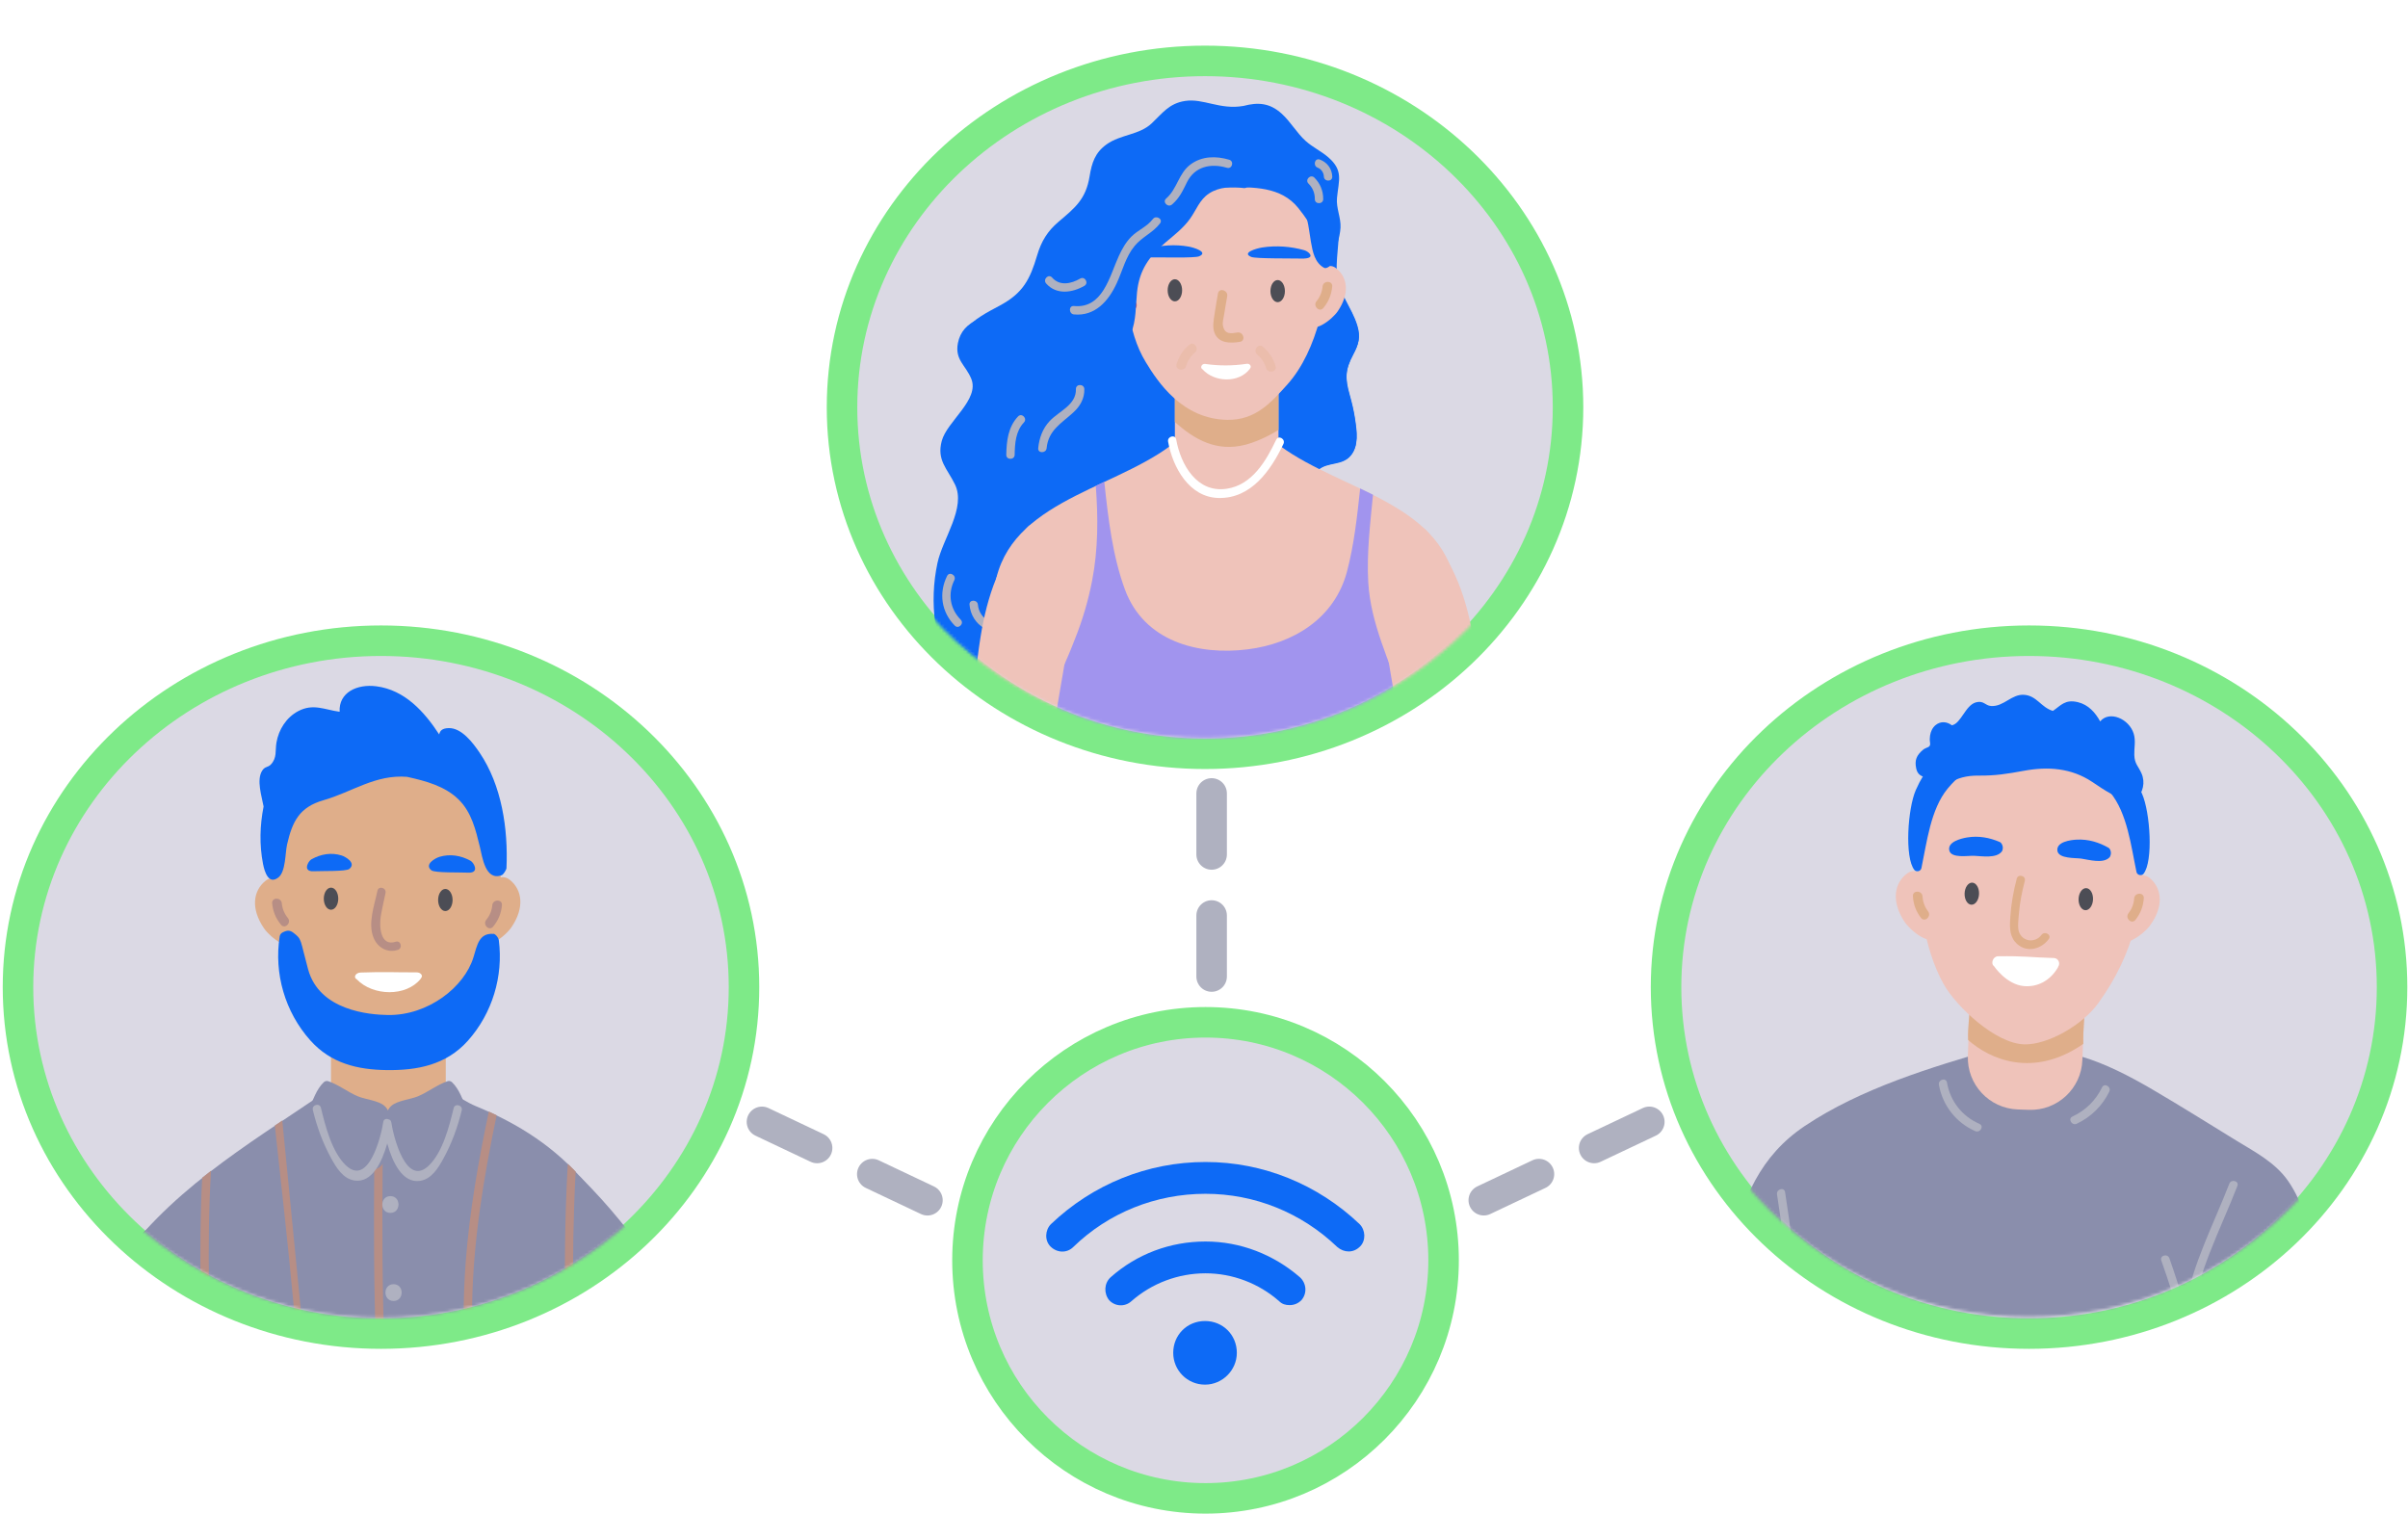 <svg width="789" height="496" viewBox="0 0 789 496" fill="none" xmlns="http://www.w3.org/2000/svg">
<line x1="249.659" y1="367.622" x2="305.691" y2="394.163" stroke="#AFB1C0" stroke-width="10" stroke-linecap="round" stroke-dasharray="20 20"/>
<line x1="5" y1="-5" x2="67" y2="-5" transform="matrix(-0.904 0.428 0.428 0.904 547.069 370)" stroke="#AFB1C0" stroke-width="10" stroke-linecap="round" stroke-dasharray="20 20"/>
<line x1="397" y1="260" x2="397" y2="322" stroke="#AFB1C0" stroke-width="10" stroke-linecap="round" stroke-dasharray="20 20"/>
<path d="M124.836 437C190.292 437 243.776 386.401 243.776 323.478C243.776 260.554 190.292 209.955 124.836 209.955C59.379 209.955 5.896 260.554 5.896 323.478C5.896 386.401 59.379 437 124.836 437Z" fill="#DBD9E4" stroke="#7EEA88" stroke-width="10"/>
<mask id="mask0_1516_153" style="mask-type:alpha" maskUnits="userSpaceOnUse" x="4" y="190" width="242" height="242">
<path d="M245.889 310.945C245.889 377.741 191.742 431.89 124.943 431.89C58.149 431.89 4 377.741 4 310.945C4 244.149 58.149 190 124.943 190C191.742 190 245.889 244.149 245.889 310.945Z" fill="white"/>
</mask>
<g mask="url(#mask0_1516_153)">
<path d="M37.141 610.057C38.259 608.525 39.446 607.316 40.69 606.295C40.344 606.122 39.978 605.995 39.636 605.813C40.133 605.572 40.543 605.199 40.871 604.729C41.111 605.055 41.393 605.305 41.679 605.545C43.775 604.045 46.052 603.048 48.534 602.264C48.78 597.36 48.536 592.466 48.024 587.585C48.749 586.825 49.283 585.861 49.4 584.826C50.05 579.081 50.289 573.474 50.133 567.695C50.042 564.364 46.745 563.123 44.347 563.984C44.184 563.024 44.017 562.063 43.863 561.105C41.241 544.86 38.621 528.616 36 512.37C35.6 509.895 33.084 509.079 30.955 509.59C30.955 508.007 30.937 506.422 30.936 504.839C31.44 485.605 33.002 466.438 35.735 447.321C35.883 446.284 35.69 445.367 35.317 444.585C35.787 443.533 36.315 442.523 36.986 441.632C39.221 438.664 36.386 435.769 33.4 435.73C40.056 422.112 49.622 410.229 63.669 401.576C68.179 398.798 64.042 391.662 59.507 394.455C11.365 424.109 9.474 489.568 6.988 539.991C5.842 563.257 6.389 588.61 24.983 605.365C26.756 606.962 28.609 608.377 30.502 609.7C30.571 609.819 30.634 609.939 30.704 610.057C31.52 611.442 32.82 612.038 34.122 612.033C34.742 612.399 35.375 612.723 36.004 613.063C36.122 611.991 36.482 610.958 37.141 610.057Z" fill="#5D5E75"/>
<path d="M251.157 519.852C245.601 469.757 226.332 421.915 190.413 385.934C186.651 382.174 180.823 388.004 184.576 391.766C196.685 403.894 206.827 417.465 215.166 432.049C214.74 432.847 214.604 433.835 214.984 434.983C216.861 440.602 218.411 446.328 219.725 452.122C219.353 452.874 219.181 453.763 219.326 454.763C221.474 469.105 223.613 483.449 225.752 497.791C226.722 508.044 227.547 518.319 228.68 528.557C228.091 529.041 227.646 529.748 227.474 530.733C226.078 538.556 224.891 546.402 223.794 554.262C220.713 563.191 215.936 571.581 210.706 579.88C209.329 582.058 210.507 584.61 212.555 585.622C209.428 586.827 209.329 590.546 211.123 592.465C201.026 595.024 190.087 595.719 180.434 596.138C175.15 596.368 175.122 604.615 180.434 604.384C201.806 603.455 226.033 601.74 241.369 584.738C256.813 567.618 253.487 540.877 251.157 519.852Z" fill="#8A8EAC"/>
<path d="M229.056 496.682C229.237 495.801 229.283 494.842 229.138 493.807C229.047 493.187 228.957 492.563 228.866 491.942C228.812 490.736 228.766 489.519 228.712 488.324C228.648 487.056 228.322 485.991 227.842 485.086C222.494 450.066 214.482 414.417 192.167 387.956C181.952 375.841 169.943 368.307 156.148 362.577C149.749 359.92 143.695 354.296 137.16 352.462C131.631 350.91 127.353 354.418 122.504 356.412C120.319 354.183 116.204 350.97 112.987 353.303C91.684 368.765 63.123 384.083 43.745 407.742C42.974 408.682 37.347 413.432 30.045 423.227C27.166 432.678 32.624 442.431 30.478 452.013C28.678 476.826 23.754 581.356 27.567 608.551C29.46 622.038 31.378 635.814 35.299 648.884C35.851 650.724 36.427 652.537 37.005 654.341C40.026 657.051 51.717 664.7 54.396 666.903C62.621 673.664 80.321 686.752 87.925 672.975C92.785 664.166 122.395 595.381 125.014 571.142C125.014 571.142 137.386 616.844 157.29 666.114C158.351 668.743 160.562 671.299 163.172 671.154C176.714 670.41 185.949 652.31 194.333 641.95C203.778 630.276 213.675 619.092 218.542 603.961C229.092 571.11 230.334 531.845 229.056 496.682Z" fill="#8A8EAC"/>
<path d="M129.079 371.824H125.435C116.054 371.824 108.457 364.223 108.457 354.847V309.951H146.055V354.847C146.055 364.223 138.451 371.824 129.079 371.824Z" fill="#DFAE8A"/>
<path d="M144.504 321.769C138.658 320.34 131.417 320.763 127.963 320.978C122.126 321.34 116.18 322.232 110.834 324.92C110.75 324.961 110.644 325.012 110.555 325.055V339.516C117.105 345.411 124.302 349.348 133.565 347.003C136.256 346.32 140.598 344.605 144.504 342.117V321.769Z" fill="#E0585E"/>
<path d="M127.464 242.164C86.025 242.789 89.494 278.382 89.606 279.94C90.82 296.926 90.896 310.791 97.93 322.368C102.292 329.549 111.152 343.038 127.545 343.272C137.76 343.419 143.371 336.988 149.217 330.504C160.401 318.087 164.525 296.427 164.172 280.378C163.737 260.24 158.951 241.688 127.464 242.164Z" fill="#DFAE8A"/>
<path d="M167.124 288.379C162.229 284.383 157.589 294.259 155.957 297.397C154.942 299.352 157.779 301.146 158.867 299.323C158.522 299.892 158.187 300.462 157.842 301.031C156.673 302.986 154.453 305.682 155.776 308.076C158.359 312.744 165.601 306.739 167.55 303.893C171.964 297.442 171.094 291.615 167.124 288.379Z" fill="#DFAE8A"/>
<path d="M161.305 296.623C161.151 298.393 160.471 300.051 159.329 301.421C158.042 302.977 160.272 305.227 161.568 303.657C163.281 301.592 164.233 299.295 164.468 296.623C164.659 294.596 161.486 294.608 161.305 296.623Z" fill="#B78E85"/>
<path d="M86.505 304.203C88.452 307.05 95.688 313.054 98.274 308.386C99.6 305.992 97.381 303.296 96.209 301.342C95.868 300.772 95.526 300.203 95.185 299.633C96.275 301.457 99.112 299.662 98.095 297.708C96.464 294.57 91.826 284.693 86.926 288.689C82.957 291.925 82.092 297.752 86.505 304.203Z" fill="#DFAE8A"/>
<path d="M92.337 296.002C92.497 297.772 93.179 299.431 94.314 300.801C95.603 302.357 93.377 304.606 92.078 303.037C90.366 300.972 89.417 298.675 89.175 296.002C88.992 293.976 92.156 293.987 92.337 296.002Z" fill="#B78E85"/>
<path d="M110.833 294.493C110.833 296.494 109.772 298.116 108.463 298.116C107.155 298.116 106.094 296.494 106.094 294.493C106.094 292.49 107.155 290.868 108.463 290.868C109.772 290.868 110.833 292.49 110.833 294.493Z" fill="#4C4D55"/>
<path d="M148.292 294.921C148.292 296.922 147.232 298.544 145.917 298.544C144.612 298.544 143.552 296.922 143.552 294.921C143.552 292.92 144.612 291.296 145.917 291.296C147.232 291.296 148.292 292.92 148.292 294.921Z" fill="#4C4D55"/>
<path d="M136.45 318.628C129.081 318.675 126.76 318.384 118.114 318.689C116.455 318.748 115.694 320.374 116.917 320.926C116.926 320.935 116.926 320.946 116.935 320.955C122.183 326.405 133.078 326.704 137.854 320.726C137.918 320.653 137.927 320.583 137.963 320.51C138.697 319.79 137.945 318.618 136.45 318.628Z" fill="white"/>
<path d="M92.493 367.173C91.68 367.716 90.865 368.264 90.047 368.811C94.223 407.47 98.927 446.318 99.614 485.096C100.457 532.628 94.621 579.99 86.479 626.739C83.842 641.875 79.392 663.945 76.405 679.018C77.348 679.163 78.594 678.71 79.498 678.673C86.365 643.978 93.901 602.699 97.945 567.551C103.347 520.605 102.99 474.386 98.391 427.411C96.426 407.332 94.459 387.253 92.493 367.173ZM125.532 366.927C124.572 366.879 123.647 366.784 122.786 366.612C122.315 406.521 122.142 446.308 126.094 486.148C128.496 510.344 129.665 534.393 128.641 558.704C128.514 561.884 128.351 565.06 128.17 568.237C128.714 570.165 129.466 572.758 130.409 575.94C130.798 570.199 131.152 564.455 131.396 558.704C132.421 534.393 131.242 510.343 128.841 486.148C124.907 446.412 125.061 406.73 125.532 366.927ZM69.135 383.647C68.166 384.394 67.211 385.158 66.253 385.922C63.728 434.275 70.129 482.71 67.227 531.097C64.704 573.123 57.469 622.442 50.636 664.135C51.551 664.77 52.434 665.214 53.156 665.74C59.937 624.328 67.082 575.452 69.811 533.718C73.08 483.704 66.217 433.625 69.135 383.647ZM218.97 545.1C217.257 505.746 214.71 466.384 214.202 427C213.341 424.645 212.408 422.325 211.438 420.025C211.682 459.928 214.166 499.811 215.979 539.679C216.958 561.26 217.719 584.118 217.737 605.721C218.716 603.592 219.577 600.144 220.338 597.85C220.356 597.792 220.375 597.737 220.393 597.679C220.257 580.147 219.731 562.615 218.97 545.1ZM36.387 415.302C36.466 480.619 35.383 545.957 27.898 610.782C28.4 614.345 28.916 617.92 29.474 621.5C30.177 616.179 30.86 610.864 31.457 605.531C36.744 558.338 38.508 510.828 39.005 463.366C39.184 446.34 39.178 429.314 39.13 412.287C38.306 413.154 37.375 414.179 36.387 415.302ZM187.827 426.585C187.618 412.349 187.863 398.118 188.615 383.916C187.772 383.035 186.911 382.211 186.041 381.381C181.419 462.322 195.087 543.422 193.356 624.473C193.247 629.585 193.184 638.53 193.002 643.633C193.891 642.392 194.878 641.313 195.748 640.198C196.483 616.161 196.329 588.179 195.205 564.065C193.075 518.221 188.488 472.495 187.827 426.585ZM158.361 502.498C156.711 477.64 154.319 452.594 154.699 427.662C155.016 406.653 158.461 385.965 162.73 365.448C161.887 365.036 161.026 364.626 160.165 364.233C156.766 380.433 153.883 396.736 152.615 413.254C150.684 438.423 153.086 463.806 154.717 488.928C158.035 540.006 161.941 591.101 162.095 642.31C162.113 649.226 162.204 664.326 162.077 671.232C162.866 671.921 163.971 670.888 164.941 671.006C165.512 642.419 164.424 607.099 163.02 578.534C161.769 553.171 160.038 527.835 158.361 502.498Z" fill="#B78E85"/>
<path d="M155.372 283.497C155.036 282.787 154.502 282.238 154.121 282.033C150.949 280.308 147.405 279.742 143.97 280.789C142.673 281.183 138.894 283.235 141.35 285.195C142.456 286.077 150.795 285.822 153.414 285.957C155.453 286.061 156.124 285.074 155.372 283.497Z" fill="#0D6AF6"/>
<path d="M102.761 285.499C105.303 285.365 113.386 285.619 114.464 284.738C116.848 282.777 113.177 280.726 111.926 280.331C108.589 279.285 105.15 279.849 102.072 281.575C101.704 281.781 101.188 282.329 100.86 283.04C100.13 284.617 100.781 285.604 102.761 285.499Z" fill="#0D6AF6"/>
<path d="M129.642 308.603C124.567 310.287 124.213 303.447 124.775 300.169C125.201 297.64 125.808 295.128 126.325 292.617C126.679 290.891 124.032 290.153 123.669 291.886C122.691 296.638 120.416 302.679 122.455 307.429C123.824 310.604 127.023 312.365 130.377 311.254C132.044 310.699 131.328 308.043 129.642 308.603Z" fill="#B78E85"/>
<path d="M163.448 308.135C163.212 306.93 162.052 305.846 161.554 306.017C156.949 305.759 156.351 309.725 155.118 313.732C152.155 323.437 140.299 332.81 127.094 332.609C121.057 332.517 104.646 331.21 100.947 317.619C98.227 307.624 98.999 307.868 96.151 305.67C94.985 304.771 94.081 304.796 92.623 305.542C92.168 305.775 91.746 306.18 91.64 306.856C89.74 318.982 93.371 331.594 101.639 340.882C108.44 348.523 117.241 350.518 126.622 350.654C136.565 350.798 146.173 349.05 153.333 341.006C161.336 332.012 164.943 319.903 163.448 308.135Z" fill="#0D6AF6"/>
<path d="M152.973 363.632C151.704 360.614 150.544 356.948 148.106 354.629C147.761 354.3 147.19 354.119 146.719 354.276C143.32 355.395 140.311 357.825 136.985 359.235C134.501 360.285 130.196 360.622 128.229 362.372C127.667 362.878 127.323 363.374 127.096 363.889C126.879 363.374 126.534 362.878 125.963 362.372C123.996 360.622 119.691 360.285 117.217 359.235C113.881 357.825 110.881 355.395 107.482 354.276C107.007 354.119 106.436 354.3 106.089 354.629C103.651 356.948 102.49 360.614 101.223 363.632C100.533 365.272 103.88 378.454 105.7 379.017C109.754 380.273 113.9 381.345 117.996 382.467C122.655 383.741 125.374 383.696 126.362 378.533C126.688 376.816 126.924 375.058 127.096 373.296C127.278 375.058 127.513 376.816 127.839 378.533C128.827 383.696 131.547 383.741 136.205 382.467C140.302 381.345 144.444 380.273 148.496 379.017C150.317 378.454 153.662 365.272 152.973 363.632Z" fill="#8A8EAC"/>
<path d="M148.645 363.128C147.212 369.033 145.092 377.469 140.569 381.887C133.046 389.24 128.913 372.43 128.215 367.801C128.215 367.79 128.206 367.777 128.206 367.766V367.761C128.115 367.173 127.753 366.889 127.327 366.806C126.62 366.491 125.741 366.67 125.587 367.645C124.907 372.221 120.765 389.145 113.224 381.773C108.705 377.355 106.583 368.919 105.154 363.013C104.739 361.295 102.088 362.023 102.504 363.744C103.829 369.225 105.759 374.519 108.469 379.474C110.156 382.556 112.363 386.293 116.197 386.847C121.925 387.675 125.179 380.764 126.883 374.693C128.578 380.792 131.831 387.793 137.596 386.961C141.43 386.407 143.641 382.67 145.327 379.588C148.037 374.633 149.968 369.341 151.291 363.859C151.708 362.137 149.061 361.409 148.645 363.128Z" fill="#AFB1C0"/>
<path d="M127.92 391.957C124.385 391.957 124.376 397.454 127.92 397.454C131.455 397.454 131.464 391.957 127.92 391.957Z" fill="#AFB1C0"/>
<path d="M128.954 420.819C125.419 420.819 125.41 426.316 128.954 426.316C132.489 426.316 132.498 420.819 128.954 420.819Z" fill="#AFB1C0"/>
<path d="M197.979 460.976C197.907 460.8 197.852 460.624 197.789 460.449C198.496 460.773 199.42 460.599 199.629 459.625C200.762 454.303 202.348 449.135 204.378 444.087C205.04 442.447 202.384 441.734 201.732 443.355C199.756 448.263 198.206 453.286 197.082 458.453C192.45 445.439 189.242 432.304 188.045 418.458C187.891 416.71 185.145 416.694 185.299 418.458C186.441 431.72 189.151 444.693 193.665 457.229C195.849 463.293 198.278 469.243 199.629 475.567C201.278 483.303 201.614 491.24 201.967 499.118C202.049 500.88 204.795 500.89 204.714 499.118C204.124 485.792 202.638 473.55 197.979 460.976Z" fill="#494B5E"/>
<path d="M157.079 246.542C154.976 243.463 151.251 238.457 146.982 238.591C144.852 238.656 144.19 239.457 143.9 240.661C139.024 233.199 132.598 226.079 123.307 224.891C116.981 224.081 110.944 226.897 111.285 233.238C106.413 232.598 102.65 230.41 97.688 233.045C93.806 235.106 91.315 239.069 90.582 243.336C90.125 245.996 90.83 248.272 88.777 250.486C87.773 251.566 86.841 251.069 85.913 252.526C83.95 255.607 85.793 260.991 86.37 264.285C85.147 270.465 84.963 276.812 86.18 283.079C86.677 285.642 88.002 290.076 91.246 287.504C93.641 285.606 93.423 279.52 94.06 276.734C95.789 269.177 98.104 264.494 105.973 262.232C115.54 259.482 122.963 253.716 133.468 254.563C133.495 254.572 133.513 254.591 133.54 254.597C139.504 255.927 145.849 257.6 150.326 262.043C154.514 266.189 155.873 271.948 157.224 277.472C158.049 280.836 159.027 288.785 164.384 286.789C164.991 286.564 165.934 284.982 165.952 284.457C166.514 271.668 164.438 257.351 157.079 246.542Z" fill="#0D6AF6"/>
<path d="M48.506 432.986C45.502 439.943 43.637 447.113 42.884 454.654C42.709 456.412 45.459 456.4 45.633 454.654C46.334 447.622 48.078 440.861 50.88 434.374C51.574 432.767 49.207 431.365 48.506 432.986Z" fill="#494B5E"/>
</g>
<path d="M664.836 437C730.292 437 783.776 386.401 783.776 323.478C783.776 260.554 730.292 209.955 664.836 209.955C599.379 209.955 545.896 260.554 545.896 323.478C545.896 386.401 599.379 437 664.836 437Z" fill="#DBD9E4" stroke="#7EEA88" stroke-width="10"/>
<mask id="mask1_1516_153" style="mask-type:alpha" maskUnits="userSpaceOnUse" x="544" y="190" width="242" height="242">
<path d="M785.562 310.782C785.562 377.487 731.487 431.562 664.782 431.562C598.076 431.562 544 377.487 544 310.782C544 244.076 598.076 190 664.782 190C731.487 190 785.562 244.076 785.562 310.782Z" fill="white"/>
</mask>
<g mask="url(#mask1_1516_153)">
<path d="M762.396 441.784C759.905 425.074 759.472 401.03 749.729 387.006C745.507 380.93 738.805 377.458 732.801 373.782C723.615 368.156 714.475 362.396 705.184 356.967C690.098 348.155 674.672 341.219 657.363 344.934C656.53 343.846 655.211 343.207 653.55 343.69C632.812 349.716 609.784 356.64 591.388 368.952C576.694 378.784 570.987 392.751 566.797 410.084C561.439 432.256 558.763 455.298 556.455 478.031C554.361 498.649 553.743 518.537 560.58 537.977C558.908 540.355 559.874 544.727 563.514 544.711C586.102 544.61 607.24 550.635 629.487 553.105C649.296 555.304 669.217 552.865 688.736 549.192C716.221 544.021 765.391 540.258 768.489 502.013C770.073 482.472 765.267 461.041 762.396 441.784Z" fill="#8A8EAC"/>
<path d="M664.744 363.686L661.11 363.554C651.753 363.212 644.445 355.35 644.787 345.992L646.423 301.187L683.942 302.558L682.306 347.363C681.964 356.719 674.102 364.028 664.744 363.686Z" fill="#EFC3BA"/>
<path d="M683.024 327.813C683.26 332.562 682.429 337.313 682.62 342.063C666.232 353.431 652.041 347.156 644.858 340.794C644.695 335.82 645.419 333.803 645.41 328.829C645.981 329.082 648.531 329.317 649.129 329.527C660.395 333.452 672.32 332.136 683.024 327.813Z" fill="#DFAE8A"/>
<path d="M666.978 241.32C625.597 240.435 627.763 276.082 627.817 277.642C628.409 294.637 630.235 310.649 636.833 322.459C640.924 329.786 653.877 342.066 663.372 342.228C671.146 342.362 682.4 335.819 687.501 328.751C699.511 312.108 701.981 296.826 702.218 280.796C702.515 260.683 698.413 241.994 666.978 241.32Z" fill="#EFC3BA"/>
<path d="M704.55 287.865C699.806 283.699 694.817 293.386 693.073 296.458C691.988 298.372 694.753 300.266 695.908 298.485C695.547 299.041 695.186 299.598 694.824 300.154C693.583 302.061 691.27 304.671 692.506 307.109C694.917 311.861 702.357 306.133 704.405 303.362C709.044 297.086 708.393 291.239 704.55 287.865Z" fill="#EFC3BA"/>
<path d="M699.272 294.416C699.155 296.188 698.515 297.861 697.414 299.254C696.164 300.839 698.44 303.032 699.701 301.434C701.361 299.331 702.253 297.016 702.43 294.341C702.565 292.314 699.406 292.402 699.272 294.416Z" fill="#DFAE8A"/>
<path d="M623.822 301.752C625.662 304.664 632.664 310.92 635.415 306.356C636.826 304.015 634.71 301.243 633.611 299.251C633.292 298.67 632.972 298.089 632.652 297.508C633.674 299.368 636.57 297.68 635.627 295.693C634.113 292.501 629.844 282.476 624.808 286.285C620.729 289.369 619.653 295.154 623.822 301.752Z" fill="#EFC3BA"/>
<path d="M629.94 293.768C630.035 295.54 630.654 297.22 631.736 298.628C632.967 300.229 630.664 302.392 629.423 300.779C627.79 298.656 626.926 296.328 626.783 293.652C626.674 291.623 629.831 291.751 629.94 293.768Z" fill="#DFAE8A"/>
<path d="M648.447 292.936C648.374 294.934 647.256 296.514 645.95 296.467C644.644 296.419 643.645 294.761 643.717 292.763C643.79 290.766 644.908 289.185 646.214 289.233C647.52 289.281 648.52 290.938 648.447 292.936Z" fill="#4C4D55"/>
<path d="M685.795 294.735C685.722 296.734 684.604 298.314 683.298 298.266C681.992 298.219 680.992 296.561 681.065 294.564C681.139 292.566 682.256 290.985 683.563 291.033C684.869 291.081 685.868 292.738 685.795 294.735Z" fill="#4C4D55"/>
<path d="M672.974 313.937C665.616 313.737 663.315 313.226 654.669 313.36C653.012 313.385 652.168 315.749 653.355 316.605C653.364 316.62 657.403 322.66 663.236 323.141C667.377 323.483 671.606 321.579 674.266 317.076C674.329 316.971 674.343 316.866 674.384 316.761C675.156 315.73 674.465 313.977 672.974 313.937Z" fill="white"/>
<path d="M668.915 306.352C666.9 309.057 662.764 308.699 661.54 305.403C660.994 303.933 661.376 301.119 661.505 299.506C661.8 295.827 662.506 292.241 663.446 288.679C663.896 286.969 661.25 286.24 660.799 287.949C659.727 292.01 658.985 296.124 658.706 300.318C658.517 303.145 658.275 306.267 660.211 308.585C663.38 312.375 668.57 311.383 671.286 307.738C672.341 306.32 669.96 304.95 668.915 306.352Z" fill="#DFAE8A"/>
<path d="M649.06 244.311C649.425 243.338 655.619 240.885 654.323 241.024C643.225 242.205 633.735 245.255 627.742 258.859C625.067 264.93 624.013 281.055 627.272 285.084C627.873 285.826 629.335 285.57 629.566 284.478C631.339 276.069 632.556 265.226 638.167 258.409C644.944 250.174 651.12 250.174 653.522 249.259C654.289 248.966 649.655 244.537 649.06 244.311Z" fill="#0D6AF6"/>
<path d="M676.081 250.516C678.483 251.431 684.659 251.431 691.436 259.666C697.047 266.485 698.265 277.327 700.037 285.735C700.267 286.828 701.73 287.084 702.331 286.342C705.59 282.313 704.536 266.188 701.861 260.116C695.868 246.513 686.378 243.462 675.28 242.281C673.984 242.143 680.178 244.596 680.543 245.569C679.948 245.794 675.314 250.224 676.081 250.516Z" fill="#0D6AF6"/>
<path d="M655.308 275.948C651.885 274.456 648.291 273.811 644.57 274.421C642.659 274.734 638.002 275.837 638.712 278.725C639.355 281.341 644.907 280.366 646.736 280.431C649.323 280.524 654.162 281.413 655.948 278.973C656.087 278.782 656.315 278.118 656.215 277.454C656.114 276.781 655.681 276.11 655.308 275.948Z" fill="#0D6AF6"/>
<path d="M690.922 277.833C687.683 275.976 684.181 274.942 680.416 275.142C678.482 275.244 673.732 275.833 674.122 278.782C674.476 281.452 680.101 281.088 681.912 281.353C684.473 281.728 689.187 283.14 691.227 280.912C691.386 280.737 691.687 280.1 691.66 279.429C691.632 278.75 691.275 278.035 690.922 277.833Z" fill="#0D6AF6"/>
<path d="M701.669 253.401C700.634 251.051 699.413 250.324 699.321 247.396C699.247 245.027 699.842 242.792 699.129 240.435C697.648 235.546 691.149 232.741 688.139 236.395C686.524 233.471 684.275 230.934 680.855 230.1C676.618 229.065 675.261 231.195 672.648 232.961C668.784 231.826 667.414 228.025 663.292 227.688C659.098 227.345 656.562 231.647 652.366 231.35C650.43 231.213 649.989 229.459 647.448 230.151C643.95 231.106 642.601 237.048 639.557 237.675C637.931 236.447 635.865 236.236 634.177 237.635C633.159 238.479 632.602 239.759 632.4 241.037C632.277 241.816 632.274 242.595 632.398 243.342C632.696 245.14 631.25 244.681 630.007 245.77C628.08 247.458 627.231 248.986 627.88 251.9C628.735 255.747 632.704 253.985 634.541 256.625C632.644 258.824 631.396 261.523 630.838 264.526C630.517 266.253 633.162 266.993 633.485 265.256C634.938 257.433 640.778 254.079 648.231 254.157C653.756 254.216 657.691 253.584 663.125 252.582C671.013 251.124 678.662 251.662 685.471 256.186C689.898 259.127 692.943 261.378 698.294 262.489C698.561 262.544 698.793 262.51 699.006 262.441C699.373 262.505 699.76 262.409 700.086 262.018C702.117 259.58 703.016 256.461 701.669 253.401Z" fill="#0D6AF6"/>
<path d="M685.434 241.835C684.252 240.517 682.315 242.464 683.492 243.776C685.5 246.011 686.274 248.817 685.909 251.776C685.693 253.525 688.44 253.508 688.653 251.776C689.107 248.107 687.888 244.568 685.434 241.835Z" fill="#0D6AF6"/>
<path d="M696.116 250.61C695.754 248.883 693.107 249.613 693.469 251.34C693.668 252.288 694.277 254.452 693.212 255.113C691.715 256.042 693.092 258.418 694.598 257.483C696.974 256.008 696.611 252.97 696.116 250.61Z" fill="#0D6AF6"/>
<path d="M641.605 250.624C640.242 250.461 639.12 249.757 638.227 248.746C637.054 247.421 635.118 249.368 636.286 250.687C637.7 252.286 639.507 253.118 641.605 253.369C643.354 253.579 643.339 250.832 641.605 250.624Z" fill="#0D6AF6"/>
<path d="M648.587 368.287C642.894 365.797 639.01 360.866 637.946 354.738C637.645 353.002 634.999 353.738 635.3 355.469C636.468 362.203 640.937 367.919 647.202 370.658C648.805 371.358 650.204 368.994 648.587 368.287Z" fill="#AFB1C0"/>
<path d="M688.752 356.325C686.686 360.602 683.361 363.87 679.056 365.872C677.455 366.616 678.848 368.983 680.442 368.242C685.121 366.067 688.878 362.356 691.121 357.711C691.886 356.127 689.52 354.733 688.752 356.325Z" fill="#AFB1C0"/>
<path d="M733.096 388.624C733.733 386.975 731.081 386.261 730.45 387.894C725.467 400.802 718.258 414.512 715.962 428.419C714.386 423.009 712.707 417.633 710.817 412.32C710.231 410.667 707.577 411.379 708.17 413.049C710.682 420.116 712.916 427.262 714.875 434.501C714.95 434.777 715.094 434.969 715.262 435.124C714.314 450.956 716.24 467.33 718.411 482.956C718.653 484.698 721.298 483.957 721.058 482.226C718.851 466.344 716.75 449.408 718.095 433.357C719.377 418.067 727.62 402.81 733.096 388.624Z" fill="#AFB1C0"/>
<path d="M584.898 390.647C584.63 388.906 581.985 389.645 582.252 391.377C585.676 413.536 587.946 435.826 589.084 458.219C589.174 459.976 591.918 459.987 591.829 458.219C590.679 435.581 588.36 413.047 584.898 390.647Z" fill="#AFB1C0"/>
</g>
<path d="M394.836 247C460.292 247 513.776 196.401 513.776 133.478C513.776 70.554 460.292 19.955 394.836 19.955C329.379 19.955 275.896 70.554 275.896 133.478C275.896 196.401 329.379 247 394.836 247Z" fill="#DBD9E4" stroke="#7EEA88" stroke-width="10"/>
<mask id="mask2_1516_153" style="mask-type:alpha" maskUnits="userSpaceOnUse" x="274" y="0" width="242" height="242">
<path d="M515.891 120.946C515.891 187.745 461.736 241.891 394.946 241.891C328.146 241.891 274 187.745 274 120.946C274 54.155 328.146 0 394.946 0C461.736 0 515.891 54.155 515.891 120.946Z" fill="white"/>
</mask>
<g mask="url(#mask2_1516_153)">
<path d="M442.165 129.479C440.652 124.14 440.661 121.312 443.38 116.21C445.12 112.947 445.818 110.608 444.685 106.847C442.818 100.638 438.186 96.007 437.978 89.164C437.788 82.737 439.401 76.991 438.295 70.501C438.06 69.097 436.319 69.314 435.794 70.347C426.449 70.429 416.95 70.601 408.032 73.719C399.467 76.701 380.134 68.734 372.221 73.085C353.296 83.499 344.613 108.868 322.09 104.409C321.619 104.318 321.229 104.454 320.939 104.699C320.803 104.699 320.667 104.708 320.513 104.762C317.005 106.085 314.585 108.66 313.86 112.457C312.827 117.959 316.425 119.645 318.247 124.131C321.039 130.974 310.28 138.071 308.576 144.488C306.881 150.833 310.352 153.497 312.908 158.754C316.606 166.377 308.875 176.519 307.18 184.441C305.775 190.976 305.531 197.692 306.446 204.308C307.67 213.191 313.96 222.98 323.54 217.242C328.289 223.741 336.338 226.007 344.242 224.675C355.426 222.78 363.91 214.714 370.907 206.348C374.442 202.115 377.986 197.801 381.049 193.205C384.348 188.239 386.27 182.701 389.08 177.471C393.874 168.561 404.551 166.241 409.563 157.902C414.304 158.745 419.307 159.335 424.047 158.573C428.071 157.921 429.114 156.434 431.896 154.041C435.105 151.277 439.628 152.736 442.501 149.392C445.247 146.21 444.522 141.361 443.969 137.591C443.561 134.826 442.927 132.162 442.165 129.479Z" fill="#0D6AF6"/>
<path d="M388.514 120.111C386.701 114.591 381.372 106.705 375.707 104.485C375.852 103.868 375.979 103.234 376.051 102.545C376.223 100.787 373.468 100.796 373.296 102.545C372.698 108.708 367.051 110.711 363.988 115.116C362.184 117.718 361.577 120.5 361.368 123.6C361.024 128.821 361.722 133.643 358.867 138.328C356.737 141.8 353.492 144.492 350.954 147.646C344.265 155.957 343.096 174.619 357.652 175.208C364.985 175.508 371.238 170.042 375.861 164.958C381.19 159.093 386.692 152.413 388.65 144.591C390.598 136.824 391.043 127.787 388.514 120.111Z" fill="#0D6AF6"/>
<path d="M442.565 149.223C445.311 146.041 444.577 141.192 444.024 137.422C443.616 134.657 442.981 131.992 442.229 129.31C440.716 123.971 440.716 121.143 443.435 116.04C445.184 112.777 445.873 110.439 444.74 106.678C442.9 100.56 438.404 95.964 438.069 89.302C433.147 90.046 428.625 93.118 425.416 97.188C425.063 97.623 425.044 98.112 425.189 98.547C417.503 104.249 411.349 114.237 406.065 121.995C401.289 129.01 396.222 137.032 398.742 145.878C400.292 151.334 403.781 156.038 408.249 159.582C408.721 158.984 409.219 158.404 409.627 157.733C414.358 158.576 419.362 159.165 424.102 158.404C428.135 157.751 429.168 156.265 431.951 153.872C435.16 151.108 439.682 152.567 442.565 149.223Z" fill="#0D6AF6"/>
<path d="M476.367 189.193C469.751 162.799 434.104 159.663 415.867 143.213C413.293 140.892 409.405 144.59 411.979 146.911C411.997 146.929 412.024 146.947 412.052 146.974C405.263 146.394 398.483 145.823 391.704 145.243C391.767 143.249 389.012 141.409 387.018 143.213C368.773 159.663 333.125 162.799 326.518 189.193C323.699 200.423 342.352 221.332 344.6 232.399C347.763 247.943 355.431 290.062 358.685 305.588C361.658 319.746 364.921 309.948 368.764 323.915C370.812 331.329 385.287 307.682 393.208 310.474C404.792 314.561 387.598 331.084 399.598 330.423C400.215 330.387 400.822 330.323 401.438 330.287C402.054 330.323 402.671 330.387 403.287 330.423C415.278 331.084 442.306 315.622 445.27 301.464C447.382 291.413 436.587 340.919 444.355 321.622C448.587 311.126 453.781 246.122 454.896 240.647C457.143 229.571 479.177 200.423 476.367 189.193Z" fill="#EFC3BA"/>
<path d="M401.932 163.363C392.56 163.363 384.956 155.758 384.956 146.386V107.485H418.909V146.386C418.909 155.758 411.304 163.363 401.932 163.363Z" fill="#EFC3BA"/>
<path d="M418.909 120.529C413.063 119.097 405.812 119.523 402.367 119.74C396.53 120.103 390.585 120.991 385.237 123.683C385.156 123.719 385.047 123.774 384.956 123.819V138.276C391.509 144.167 398.706 148.11 407.96 145.762C410.661 145.082 414.993 143.369 418.909 140.877V120.529Z" fill="#DFAE8A"/>
<path d="M402.113 46.263C364.689 46.843 367.825 78.974 367.925 80.378C369.022 95.723 369.085 108.24 375.439 118.7C379.382 125.189 387.385 137.362 402.186 137.579C411.413 137.706 416.479 131.905 421.763 126.05C431.86 114.829 435.585 95.27 435.268 80.777C434.869 62.587 442.447 45.646 402.113 46.263Z" fill="#EFC3BA"/>
<path d="M437.938 88.007C433.515 84.4 429.328 93.318 427.85 96.146C426.935 97.914 429.5 99.536 430.479 97.886C430.171 98.403 429.862 98.92 429.554 99.427C428.494 101.195 426.491 103.633 427.687 105.79C430.025 110.005 436.56 104.584 438.319 102.01C442.307 96.192 441.527 90.925 437.938 88.007Z" fill="#EFC3BA"/>
<path d="M433.348 93.887C433.185 95.664 432.505 97.322 431.372 98.691C430.076 100.25 432.306 102.498 433.611 100.93C435.315 98.863 436.267 96.561 436.511 93.887C436.693 91.866 433.529 91.875 433.348 93.887Z" fill="#DFAE8A"/>
<path d="M411.975 116.228C413.351 117.364 414.337 118.861 414.829 120.568C415.386 122.517 418.499 121.943 417.94 119.981C417.194 117.409 415.829 115.325 413.759 113.615C412.192 112.326 410.416 114.944 411.975 116.228Z" fill="#DFAE8A" fill-opacity="0.3"/>
<path d="M391.495 115.571C390.12 116.707 389.133 118.204 388.641 119.911C388.085 121.861 384.971 121.287 385.53 119.325C386.276 116.752 387.641 114.668 389.711 112.958C391.278 111.669 393.054 114.287 391.495 115.571Z" fill="#DFAE8A" fill-opacity="0.3"/>
<path d="M365.11 102.3C366.869 104.874 373.404 110.294 375.742 106.08C376.938 103.913 374.935 101.484 373.875 99.717C373.567 99.2 373.259 98.684 372.95 98.176C373.938 99.817 376.494 98.203 375.579 96.436C374.111 93.599 369.914 84.68 365.491 88.288C361.911 91.215 361.122 96.472 365.11 102.3Z" fill="#EFC3BA"/>
<path d="M370.107 94.179C370.262 95.946 370.941 97.605 372.083 98.974C373.37 100.532 371.141 102.78 369.845 101.212C368.132 99.146 367.18 96.853 366.944 94.179C366.754 92.148 369.917 92.167 370.107 94.179Z" fill="#E0585E"/>
<path d="M387.333 95.129C387.333 97.132 386.273 98.754 384.958 98.754C383.653 98.754 382.593 97.132 382.593 95.129C382.593 93.126 383.653 91.503 384.958 91.503C386.273 91.503 387.333 93.126 387.333 95.129Z" fill="#4C4D55"/>
<path d="M421.01 95.395C421.01 97.398 419.949 99.02 418.644 99.02C417.33 99.02 416.27 97.398 416.27 95.395C416.27 93.392 417.33 91.769 418.644 91.769C419.949 91.769 421.01 93.392 421.01 95.395Z" fill="#4C4D55"/>
<path d="M405.439 108.962C403.363 109.298 401.288 109.688 400.707 106.715C400.481 105.555 400.998 103.832 401.161 102.681C401.505 100.225 401.732 99.509 402.112 97.053C402.421 95.059 399.375 94.198 399.067 96.21C398.614 99.074 398.342 100.198 397.934 103.071C397.662 105.011 397.209 107.122 397.925 109.026C399.266 112.57 403.137 112.524 406.273 112.017C408.276 111.691 407.433 108.636 405.439 108.962Z" fill="#DFAE8A"/>
<path d="M408.49 119.216C403.958 119.905 399.445 119.914 394.913 119.262C393.698 119.08 393.118 120.585 394.025 121.02C394.034 121.029 394.034 121.038 394.043 121.047C397.931 125.343 405.989 125.579 409.532 120.866C409.569 120.812 409.578 120.757 409.605 120.694C410.149 120.132 409.578 119.044 408.49 119.216Z" fill="white"/>
<path d="M429.008 83.003C428.546 82.505 427.829 82.124 427.313 81.979C423.008 80.765 418.204 80.375 413.536 81.1C411.778 81.381 406.657 82.822 409.983 84.191C411.488 84.807 422.79 84.635 426.352 84.725C429.117 84.807 430.032 84.109 429.008 83.003Z" fill="#0D6AF6"/>
<path d="M377.134 84.347C380.56 84.293 391.437 84.61 392.887 83.993C396.104 82.634 391.192 81.111 389.506 80.812C385.029 80.005 380.406 80.35 376.246 81.537C375.747 81.673 375.05 82.054 374.605 82.561C373.608 83.667 374.469 84.383 377.134 84.347Z" fill="#0D6AF6"/>
<path d="M438.077 64.84C438.639 59.085 440.243 55.894 435.213 51.535C432.902 49.532 430.11 48.254 427.826 46.205C424.844 43.523 422.913 39.924 419.941 37.241C416.007 33.679 412.155 33.462 407.433 34.712C399.738 36.072 394.272 32.157 388.299 33.081C383.042 33.888 380.949 37.042 377.35 40.432C373.281 44.266 367.199 44.021 362.604 47.293C358.797 50.012 357.736 53.347 357.011 57.798C355.797 65.275 352.28 68.067 346.833 72.68C343.207 75.753 341.177 79.115 339.836 83.647C337.497 91.569 335.186 96.028 327.736 100.053C323.422 102.373 319.27 104.43 316.007 108.192C315.174 109.153 315.953 110.412 316.877 110.557C316.995 110.648 317.104 110.73 317.249 110.793C336.582 118.443 349.797 89.267 368.305 87.944C368.93 88.288 369.809 88.143 370.199 87.499C370.643 87.064 370.716 86.339 370.435 85.805C370.607 77.375 372.773 72.934 379.362 66.943C385.68 61.188 398.079 61.441 402.257 61.387C410.714 61.269 419.741 61.124 425.397 68.167C430.219 74.167 432.793 79.36 434.107 86.91C434.297 88.007 435.575 87.055 436.309 86.557C436.899 86.611 436.554 85.886 436.736 85.143C437.542 81.807 439.038 78.01 439.228 74.602C439.409 71.284 437.751 68.194 438.077 64.84Z" fill="#0D6AF6"/>
<path d="M435.73 82.984C434.524 79.341 432.612 77.564 433.473 73.304C433.772 71.836 431.905 71.102 431.126 71.981C431.089 71.809 431.062 71.6 431.035 71.455C430.319 68.365 429.077 65.691 426.92 63.361C425.715 62.056 423.775 64.005 424.98 65.301C428.579 69.198 428.669 74.383 429.548 79.323C430.11 82.531 430.799 86.102 433.854 87.761C434.633 88.178 436.12 87.081 436.364 86.202C436.772 84.743 436.201 84.425 435.73 82.984Z" fill="#0D6AF6"/>
<path d="M403.349 49.996C395.854 48.628 386.02 51.347 379.512 54.999C371.21 59.658 366.107 68.368 361.067 76.145C355.683 84.438 350.68 93.484 349.158 103.39C348.442 108.031 347.644 116.759 353.934 117.176C360.433 117.611 367.956 115.645 370.584 109.218C372.324 104.959 372.098 100.236 372.56 95.75C373.312 88.517 376.494 83.994 381.95 79.399C384.778 77.015 387.696 74.767 389.881 71.74C391.974 68.858 393.017 65.423 396.216 63.356C399.552 61.19 403.703 61.108 407.491 61.625C407.936 61.689 408.316 61.553 408.606 61.326C409.078 61.389 409.567 61.217 409.857 60.664C412.63 55.344 408.688 50.966 403.349 49.996Z" fill="#0D6AF6"/>
<path d="M402.759 52.341C398.454 51.063 393.84 51.117 390.106 53.873C386.163 56.773 385.765 61.867 382.094 65.057C380.762 66.226 382.71 68.157 384.034 67.006C386.49 64.876 387.514 62.565 388.919 59.719C391.484 54.525 396.75 53.428 402.025 54.987C403.729 55.495 404.454 52.839 402.759 52.341Z" fill="#AFB1C0"/>
<path d="M377.732 71.79C375.865 74.273 372.883 75.361 370.735 77.509C368.904 79.331 367.626 81.624 366.566 83.945C363.52 90.588 361.363 101.184 351.882 100.277C350.124 100.114 350.142 102.86 351.882 103.033C358.825 103.694 363.23 98.637 365.913 92.791C367.807 88.685 368.84 84.126 371.777 80.582C374.206 77.627 377.786 76.258 380.107 73.186C381.167 71.772 378.783 70.394 377.732 71.79Z" fill="#AFB1C0"/>
<path d="M430.67 58.207C429.419 56.956 427.47 58.905 428.73 60.156C430.126 61.543 430.833 63.283 430.814 65.25C430.796 67.017 433.543 67.026 433.561 65.25C433.588 62.576 432.564 60.093 430.67 58.207Z" fill="#AFB1C0"/>
<path d="M432.466 52.289C430.807 51.654 430.091 54.31 431.732 54.935C432.955 55.407 433.726 56.576 433.78 57.863C433.853 59.621 436.599 59.63 436.527 57.863C436.427 55.262 434.877 53.204 432.466 52.289Z" fill="#AFB1C0"/>
<path d="M448.323 190.872C447.77 181.256 448.958 171.693 449.873 162.122C448.486 161.415 447.082 160.735 445.668 160.056C444.68 169.282 443.665 178.545 441.353 187.301C437.302 202.582 423.897 210.876 408.869 212.779C392.391 214.855 374.844 210.096 368.608 193.22C364.53 182.153 363.107 169.908 361.838 157.889C360.904 158.334 359.98 158.769 359.046 159.204C359.826 169.591 359.844 179.95 357.832 190.337C356.59 196.736 354.75 203.026 352.339 209.081C351.242 211.836 347.173 222.74 343.067 227.743C343.801 229.411 344.345 230.97 344.626 232.366C347.789 247.901 353.327 281.663 356.581 297.189C359.554 311.346 356.11 326.582 364.022 329.374C375.615 333.462 387.624 331.042 399.624 330.38C400.241 330.344 438.254 336.806 444.381 321.579C448.613 311.084 453.807 246.088 454.922 240.604C455.484 237.849 457.269 233.961 459.599 229.52C455.321 216.74 449.112 204.404 448.323 190.872Z" fill="#A194EE"/>
<path d="M353.927 91.29C350.972 92.994 347.256 93.828 344.718 90.945C343.549 89.613 341.609 91.562 342.779 92.894C346.123 96.701 351.317 95.966 355.314 93.664C356.845 92.776 355.459 90.401 353.927 91.29Z" fill="#AFB1C0"/>
<path d="M352.533 127.492C352.687 132.722 346.977 134.707 343.914 137.997C341.603 140.471 340.515 143.535 340.18 146.861C340.007 148.619 342.763 148.601 342.935 146.861C343.524 140.897 347.802 138.749 351.745 135.096C353.956 133.048 355.37 130.555 355.289 127.492C355.234 125.733 352.488 125.724 352.533 127.492Z" fill="#AFB1C0"/>
<path d="M333.567 136.467C330.313 139.929 329.805 144.47 329.715 149.029C329.678 150.797 332.434 150.797 332.461 149.029C332.533 145.25 332.787 141.307 335.506 138.416C336.721 137.12 334.781 135.18 333.567 136.467Z" fill="#AFB1C0"/>
<path d="M314.786 203.061C311.296 199.517 310.48 194.605 312.692 190.127C313.481 188.541 311.106 187.145 310.317 188.741C307.553 194.333 308.441 200.532 312.837 205.01C314.079 206.27 316.027 204.321 314.786 203.061Z" fill="#AFB1C0"/>
<path d="M323.994 203.565C321.982 202.442 320.622 200.475 320.423 198.154C320.268 196.405 317.522 196.396 317.667 198.154C317.957 201.445 319.716 204.318 322.607 205.94C324.157 206.801 325.544 204.427 323.994 203.565Z" fill="#AFB1C0"/>
<path d="M341.987 174.182C341.887 174.137 341.805 174.137 341.706 174.101C341.262 172.179 338.388 170.801 336.739 172.687C327.548 183.182 323.433 195.337 321.276 208.769C318.285 227.368 318.312 246.583 316.527 265.336C314.904 282.321 312.856 299.569 315.122 316.572C317.143 331.618 318.086 352.41 326.143 365.48C326.497 366.042 327.068 366.513 327.72 366.722C328.455 368.797 329.524 370.556 331.183 372.577C332.47 374.154 335.37 373.284 335.769 371.362C338.959 356.099 340.836 340.655 340.79 325.047C340.754 312.258 338.443 299.651 337.564 286.971C340.999 273.937 342.694 260.514 344.18 247.145C346.156 229.425 350.679 211.407 351.848 193.714C352.419 185.113 349.872 178.17 341.987 174.182Z" fill="#EFC3BA"/>
<path d="M452.268 194.871C453.446 212.554 457.96 230.572 459.936 248.301C461.422 261.67 463.126 275.084 466.552 288.118C465.673 300.798 463.371 313.414 463.326 326.194C463.28 341.811 465.157 357.246 468.347 372.519C468.746 374.431 471.646 375.301 472.942 373.724C474.601 371.712 475.67 369.944 476.395 367.869C477.048 367.66 477.619 367.198 477.973 366.627C486.039 353.557 486.982 332.765 488.994 317.72C491.269 300.725 489.212 283.468 487.598 266.492C485.804 247.739 485.831 228.515 482.849 209.916C480.692 196.484 476.568 184.339 467.386 173.843C465.728 171.948 462.863 173.335 462.41 175.257C462.32 175.293 462.229 175.284 462.138 175.329C454.253 179.317 451.697 186.269 452.268 194.871Z" fill="#EFC3BA"/>
<path d="M418.158 144.077C414.859 151.011 410.309 158.897 401.961 160.156C392.2 161.634 386.879 152.325 385.384 143.996C385.076 142.256 382.42 142.99 382.737 144.721C384.251 153.159 389.653 162.993 399.297 163.184C409.983 163.41 416.427 154.102 420.533 145.464C421.285 143.878 418.919 142.482 418.158 144.077Z" fill="white"/>
</g>
<circle cx="395" cy="413" r="78" fill="#DBD9E4" stroke="#7EEA88" stroke-width="10"/>
<g filter="url(#filter0_d_1516_153)">
<path d="M394.837 428.884C388.975 428.884 384.415 433.444 384.415 439.306C384.415 445.006 388.975 449.728 394.837 449.728C400.537 449.728 405.259 445.006 405.259 439.306C405.259 433.444 400.7 428.884 394.837 428.884ZM395 402.829C383.438 402.829 372.527 406.9 363.897 414.554C361.78 416.508 361.617 419.765 363.408 422.045C365.362 424.162 368.619 424.325 370.736 422.37C377.413 416.508 386.044 413.251 395 413.251C403.794 413.251 412.424 416.508 419.101 422.37C420.078 423.348 421.218 423.673 422.521 423.673C423.986 423.673 425.289 423.185 426.429 422.045C428.383 419.765 428.058 416.508 425.941 414.554C417.31 407.063 406.399 402.829 395 402.829ZM445.482 397.129C431.803 384.102 413.89 376.774 395 376.774C375.947 376.774 358.034 384.102 344.355 397.129C342.401 399.084 342.238 402.503 344.192 404.457C346.309 406.574 349.566 406.737 351.683 404.62C363.245 393.384 378.716 387.196 395 387.196C411.122 387.196 426.429 393.384 438.154 404.62C439.294 405.597 440.597 406.086 441.899 406.086C443.202 406.086 444.505 405.597 445.645 404.457C447.599 402.503 447.436 399.084 445.482 397.129Z" fill="#0D6AF6"/>
</g>
<defs>
<filter id="filter0_d_1516_153" x="328.806" y="366.774" width="132.226" height="100.955" filterUnits="userSpaceOnUse" color-interpolation-filters="sRGB">
<feFlood flood-opacity="0" result="BackgroundImageFix"/>
<feColorMatrix in="SourceAlpha" type="matrix" values="0 0 0 0 0 0 0 0 0 0 0 0 0 0 0 0 0 0 127 0" result="hardAlpha"/>
<feOffset dy="4"/>
<feGaussianBlur stdDeviation="7"/>
<feComposite in2="hardAlpha" operator="out"/>
<feColorMatrix type="matrix" values="0 0 0 0 0.251 0 0 0 0 0.627 0 0 0 0 0.941 0 0 0 0.5 0"/>
<feBlend mode="normal" in2="BackgroundImageFix" result="effect1_dropShadow_1516_153"/>
<feBlend mode="normal" in="SourceGraphic" in2="effect1_dropShadow_1516_153" result="shape"/>
</filter>
</defs>
</svg>
